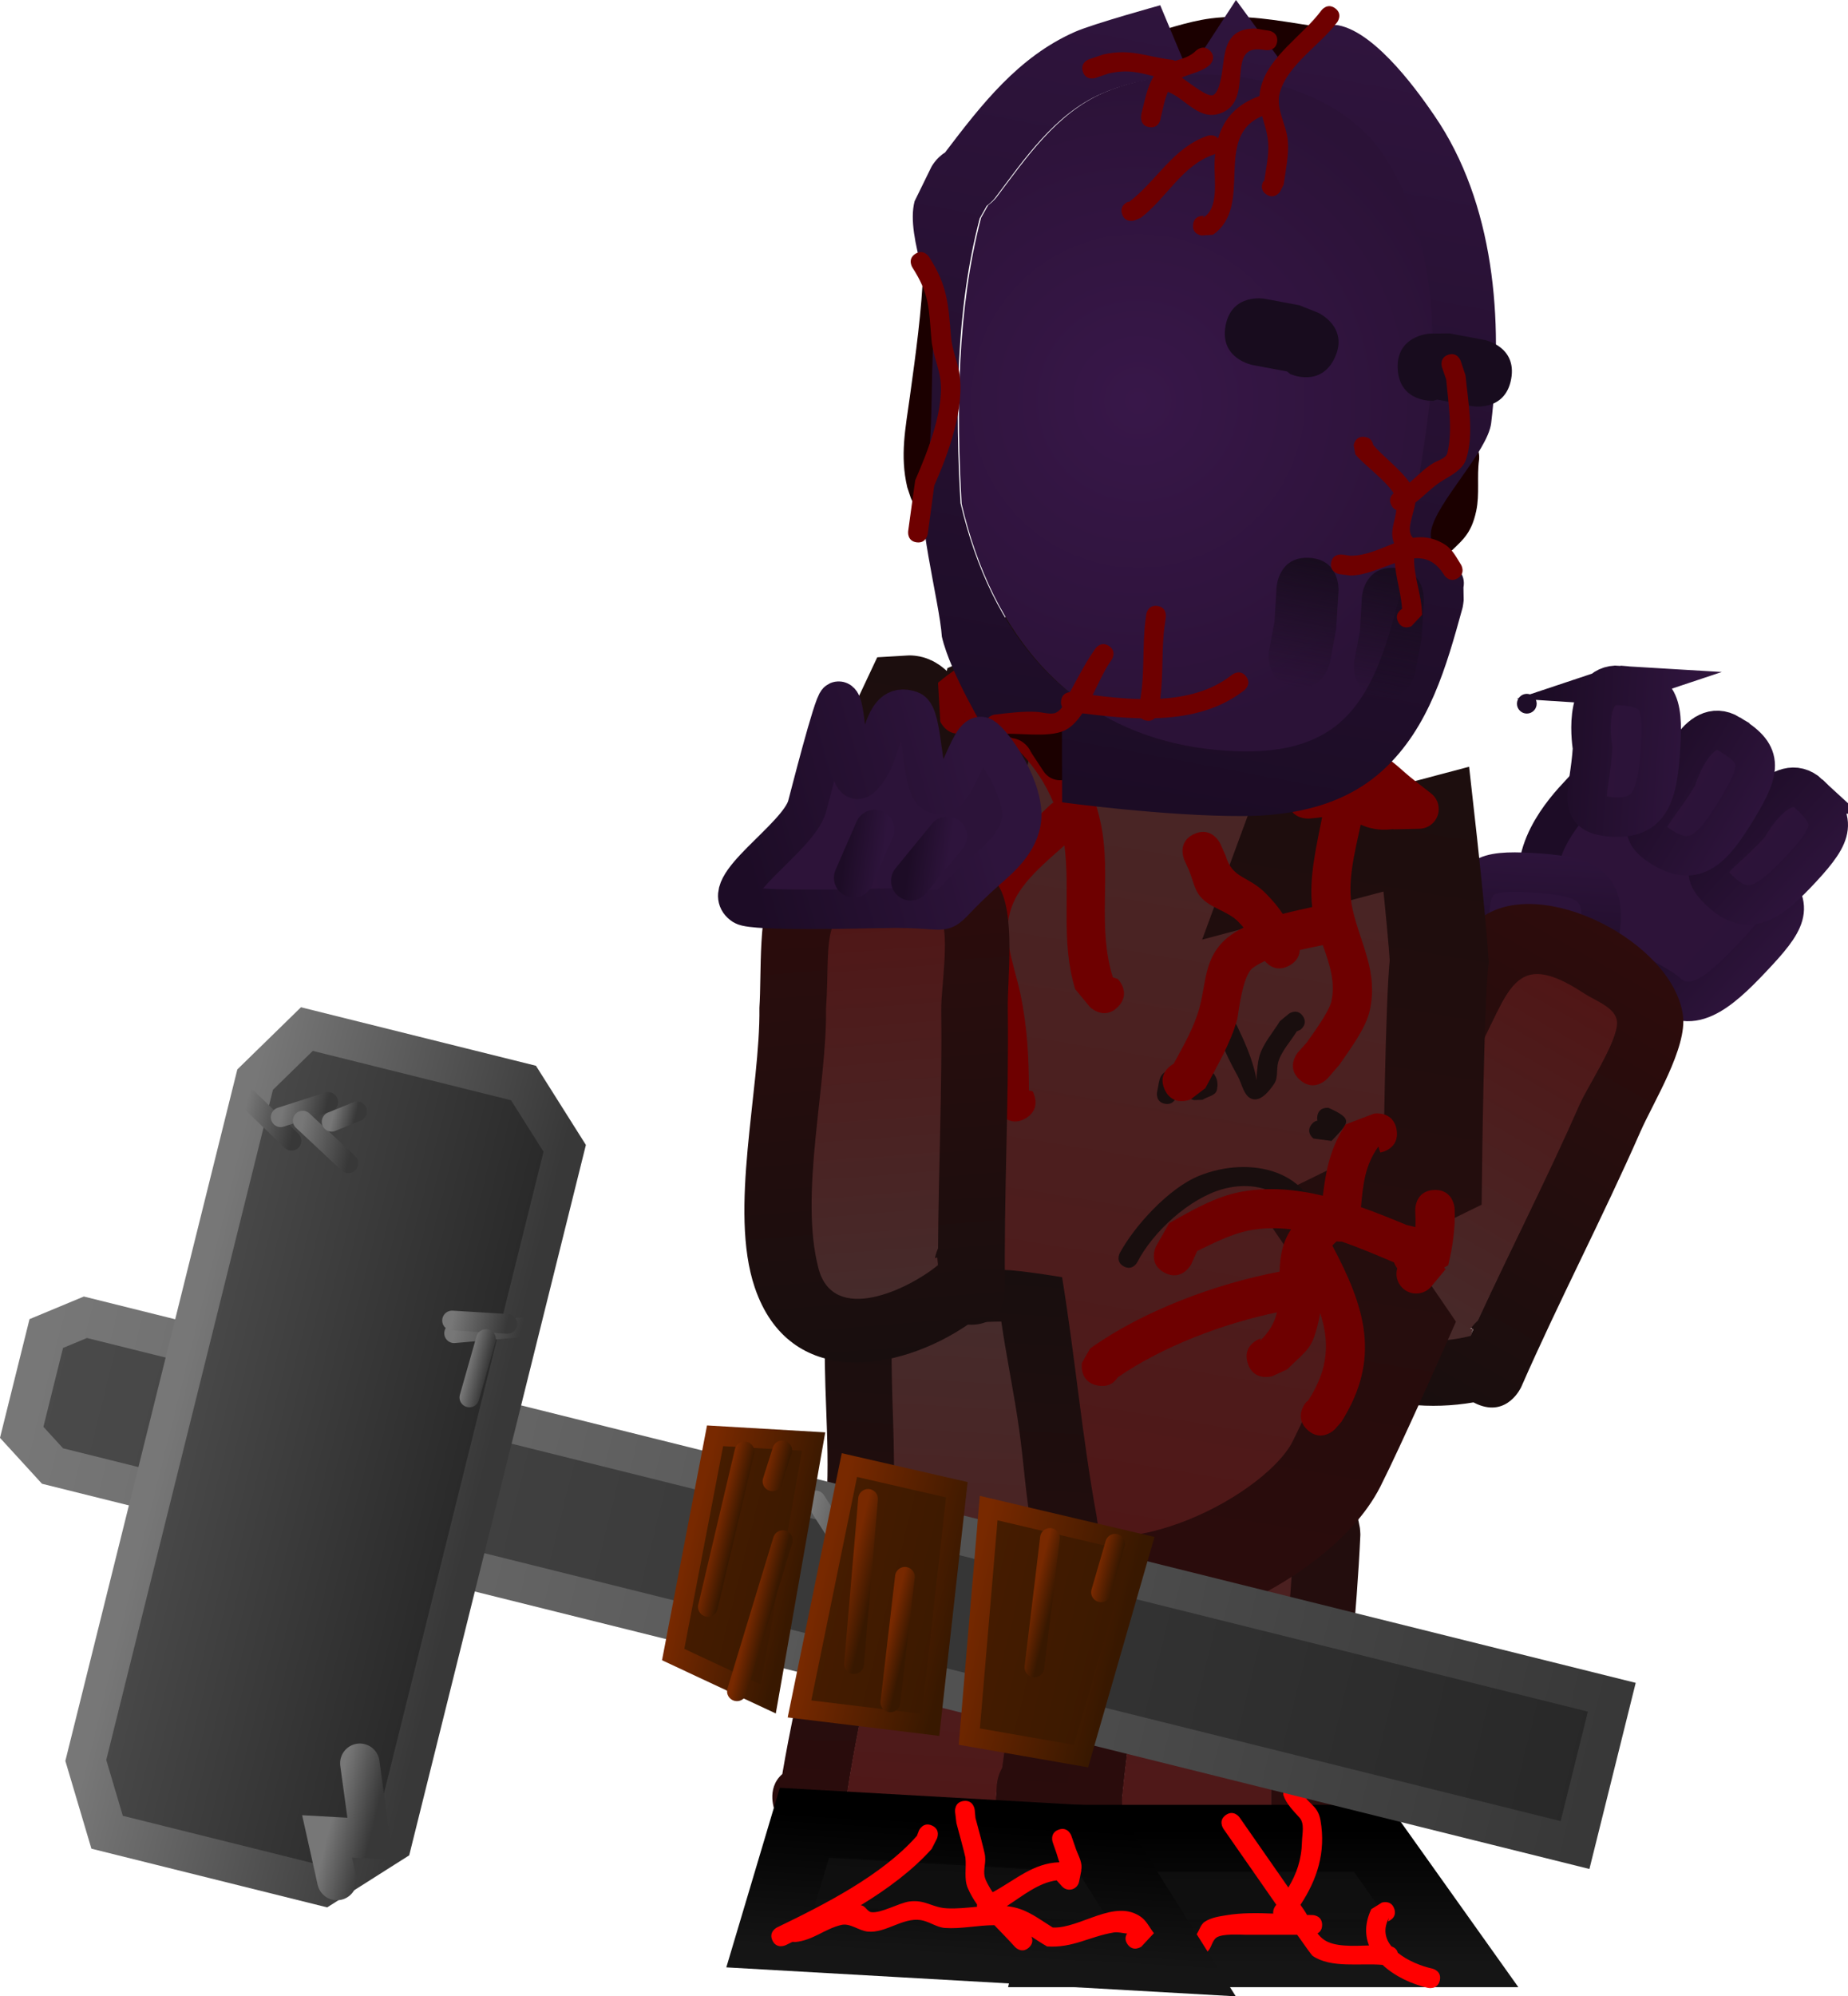 <svg version="1.1" xmlns="http://www.w3.org/2000/svg" xmlns:xlink="http://www.w3.org/1999/xlink" width="234.107" height="252.784" viewBox="0,0,234.107,252.784"><defs><linearGradient x1="399.906" y1="101.88" x2="412.717" y2="113.753" gradientUnits="userSpaceOnUse" id="color-1"><stop offset="0" stop-color="#2d1339"/><stop offset="1" stop-color="#2c1339"/></linearGradient><linearGradient x1="399.906" y1="101.88" x2="412.717" y2="113.753" gradientUnits="userSpaceOnUse" id="color-2"><stop offset="0" stop-color="#1d0c26"/><stop offset="1" stop-color="#2e143c"/></linearGradient><linearGradient x1="405.48" y1="91.31" x2="418.29" y2="103.183" gradientUnits="userSpaceOnUse" id="color-3"><stop offset="0" stop-color="#2d1339"/><stop offset="1" stop-color="#2c1339"/></linearGradient><linearGradient x1="405.48" y1="91.31" x2="418.29" y2="103.183" gradientUnits="userSpaceOnUse" id="color-4"><stop offset="0" stop-color="#1d0c26"/><stop offset="1" stop-color="#2e143c"/></linearGradient><linearGradient x1="395.689" y1="86.113" x2="410.629" y2="95.161" gradientUnits="userSpaceOnUse" id="color-5"><stop offset="0" stop-color="#2d1339"/><stop offset="1" stop-color="#2c1339"/></linearGradient><linearGradient x1="395.689" y1="86.113" x2="410.629" y2="95.161" gradientUnits="userSpaceOnUse" id="color-6"><stop offset="0" stop-color="#1d0c26"/><stop offset="1" stop-color="#2e143c"/></linearGradient><linearGradient x1="384.153" y1="84.958" x2="401.585" y2="86.05" gradientUnits="userSpaceOnUse" id="color-7"><stop offset="0" stop-color="#2d1339"/><stop offset="1" stop-color="#2c1339"/></linearGradient><linearGradient x1="384.153" y1="84.958" x2="401.585" y2="86.05" gradientUnits="userSpaceOnUse" id="color-8"><stop offset="0" stop-color="#1d0c26"/><stop offset="1" stop-color="#2e143c"/></linearGradient><linearGradient x1="381.749" y1="115.426" x2="382.739" y2="97.988" gradientUnits="userSpaceOnUse" id="color-9"><stop offset="0" stop-color="#2d1339"/><stop offset="1" stop-color="#2c1339"/></linearGradient><linearGradient x1="381.749" y1="115.426" x2="382.739" y2="97.988" gradientUnits="userSpaceOnUse" id="color-10"><stop offset="0" stop-color="#1d0c26"/><stop offset="1" stop-color="#2e143c"/></linearGradient><linearGradient x1="360.402" y1="167.137" x2="393.34" y2="108.881" gradientUnits="userSpaceOnUse" id="color-11"><stop offset="0" stop-color="#180e0e"/><stop offset="1" stop-color="#2e0c0c"/></linearGradient><linearGradient x1="364.282" y1="160.055" x2="388.912" y2="116.493" gradientUnits="userSpaceOnUse" id="color-12"><stop offset="0" stop-color="#462b2b"/><stop offset="1" stop-color="#501616"/></linearGradient><linearGradient x1="340.567" y1="148.107" x2="340.567" y2="232.009" gradientUnits="userSpaceOnUse" id="color-13"><stop offset="0" stop-color="#180e0e"/><stop offset="1" stop-color="#2e0c0c"/></linearGradient><linearGradient x1="341.066" y1="157.525" x2="341.066" y2="223.993" gradientUnits="userSpaceOnUse" id="color-14"><stop offset="0" stop-color="#462b2b"/><stop offset="1" stop-color="#501616"/></linearGradient><linearGradient x1="353.56" y1="222.226" x2="353.56" y2="239.282" gradientUnits="userSpaceOnUse" id="color-15"><stop offset="0" stop-color="#0d0d0d"/><stop offset="1" stop-color="#111111"/></linearGradient><linearGradient x1="353.56" y1="222.226" x2="353.56" y2="239.282" gradientUnits="userSpaceOnUse" id="color-16"><stop offset="0" stop-color="#000000"/><stop offset="1" stop-color="#151515"/></linearGradient><linearGradient x1="342.088" y1="57.756" x2="320.26" y2="190.338" gradientUnits="userSpaceOnUse" id="color-17"><stop offset="0" stop-color="#462b2b"/><stop offset="1" stop-color="#501616"/></linearGradient><linearGradient x1="342.276" y1="57.786" x2="320.448" y2="190.369" gradientUnits="userSpaceOnUse" id="color-18"><stop offset="0" stop-color="#190e0e"/><stop offset="1" stop-color="#2b0c0c"/></linearGradient><linearGradient x1="347.78" y1="-7.592" x2="329.16" y2="91.838" gradientUnits="userSpaceOnUse" id="color-19"><stop offset="0" stop-color="#2f143d"/><stop offset="1" stop-color="#1c0c25"/></linearGradient><radialGradient cx="332.198" cy="41.427" r="42.252" gradientUnits="userSpaceOnUse" id="color-20"><stop offset="0" stop-color="#381749"/><stop offset="1" stop-color="#2b1237"/></radialGradient><linearGradient x1="354.697" y1="61.413" x2="351.67" y2="77.579" gradientUnits="userSpaceOnUse" id="color-21"><stop offset="0" stop-color="#180c1e"/><stop offset="1" stop-color="#180c1e" stop-opacity="0"/></linearGradient><linearGradient x1="365.507" y1="62.68" x2="362.48" y2="78.846" gradientUnits="userSpaceOnUse" id="color-22"><stop offset="0" stop-color="#180c1e"/><stop offset="1" stop-color="#180c1e" stop-opacity="0"/></linearGradient><linearGradient x1="309.519" y1="151.144" x2="304.923" y2="232.052" gradientUnits="userSpaceOnUse" id="color-23"><stop offset="0" stop-color="#180e0e"/><stop offset="1" stop-color="#2e0c0c"/></linearGradient><linearGradient x1="309.646" y1="157.716" x2="305.875" y2="224.078" gradientUnits="userSpaceOnUse" id="color-24"><stop offset="0" stop-color="#462b2b"/><stop offset="1" stop-color="#501616"/></linearGradient><linearGradient x1="318.943" y1="221.894" x2="317.975" y2="238.922" gradientUnits="userSpaceOnUse" id="color-25"><stop offset="0" stop-color="#0d0d0d"/><stop offset="1" stop-color="#111111"/></linearGradient><linearGradient x1="318.943" y1="221.894" x2="317.975" y2="238.922" gradientUnits="userSpaceOnUse" id="color-26"><stop offset="0" stop-color="#000000"/><stop offset="1" stop-color="#151515"/></linearGradient><linearGradient x1="192.348" y1="165.785" x2="389.898" y2="214.942" gradientUnits="userSpaceOnUse" id="color-27"><stop offset="0" stop-color="#4a4a4a"/><stop offset="1" stop-color="#282828"/></linearGradient><linearGradient x1="192.348" y1="165.785" x2="389.898" y2="214.942" gradientUnits="userSpaceOnUse" id="color-28"><stop offset="0" stop-color="#777777"/><stop offset="1" stop-color="#383838"/></linearGradient><linearGradient x1="209.592" y1="170.666" x2="248.562" y2="180.363" gradientUnits="userSpaceOnUse" id="color-29"><stop offset="0" stop-color="#4a4a4a"/><stop offset="1" stop-color="#282828"/></linearGradient><linearGradient x1="209.592" y1="170.666" x2="248.562" y2="180.363" gradientUnits="userSpaceOnUse" id="color-30"><stop offset="0" stop-color="#777777"/><stop offset="1" stop-color="#383838"/></linearGradient><linearGradient x1="218.971" y1="131.648" x2="225.431" y2="133.255" gradientUnits="userSpaceOnUse" id="color-31"><stop offset="0" stop-color="#777777"/><stop offset="1" stop-color="#383838"/></linearGradient><linearGradient x1="224" y1="130.525" x2="229.217" y2="131.823" gradientUnits="userSpaceOnUse" id="color-32"><stop offset="0" stop-color="#777777"/><stop offset="1" stop-color="#383838"/></linearGradient><linearGradient x1="225.929" y1="134.434" x2="232.637" y2="136.103" gradientUnits="userSpaceOnUse" id="color-33"><stop offset="0" stop-color="#777777"/><stop offset="1" stop-color="#383838"/></linearGradient><linearGradient x1="230.298" y1="131.72" x2="233.031" y2="132.4" gradientUnits="userSpaceOnUse" id="color-34"><stop offset="0" stop-color="#777777"/><stop offset="1" stop-color="#383838"/></linearGradient><linearGradient x1="245.911" y1="158.123" x2="253.861" y2="160.101" gradientUnits="userSpaceOnUse" id="color-35"><stop offset="0" stop-color="#777777"/><stop offset="1" stop-color="#383838"/></linearGradient><linearGradient x1="245.465" y1="157.259" x2="252.173" y2="158.928" gradientUnits="userSpaceOnUse" id="color-36"><stop offset="0" stop-color="#777777"/><stop offset="1" stop-color="#383838"/></linearGradient><linearGradient x1="247.343" y1="163.624" x2="249.769" y2="164.227" gradientUnits="userSpaceOnUse" id="color-37"><stop offset="0" stop-color="#777777"/><stop offset="1" stop-color="#383838"/></linearGradient><linearGradient x1="290.44" y1="184.388" x2="299.88" y2="186.737" gradientUnits="userSpaceOnUse" id="color-38"><stop offset="0" stop-color="#777777"/><stop offset="1" stop-color="#383838"/></linearGradient><linearGradient x1="296.93" y1="185.871" x2="302.147" y2="187.169" gradientUnits="userSpaceOnUse" id="color-39"><stop offset="0" stop-color="#777777"/><stop offset="1" stop-color="#383838"/></linearGradient><linearGradient x1="299.449" y1="189.532" x2="307.399" y2="191.51" gradientUnits="userSpaceOnUse" id="color-40"><stop offset="0" stop-color="#777777"/><stop offset="1" stop-color="#383838"/></linearGradient><linearGradient x1="275.198" y1="186.267" x2="289.359" y2="189.791" gradientUnits="userSpaceOnUse" id="color-41"><stop offset="0" stop-color="#461c00"/><stop offset="1" stop-color="#3b1900"/></linearGradient><linearGradient x1="275.198" y1="186.267" x2="289.359" y2="189.791" gradientUnits="userSpaceOnUse" id="color-42"><stop offset="0" stop-color="#782900"/><stop offset="1" stop-color="#381800"/></linearGradient><linearGradient x1="291.875" y1="191.341" x2="309.266" y2="195.668" gradientUnits="userSpaceOnUse" id="color-43"><stop offset="0" stop-color="#461c00"/><stop offset="1" stop-color="#3b1900"/></linearGradient><linearGradient x1="291.875" y1="191.341" x2="309.266" y2="195.668" gradientUnits="userSpaceOnUse" id="color-44"><stop offset="0" stop-color="#782900"/><stop offset="1" stop-color="#381800"/></linearGradient><linearGradient x1="309.856" y1="195.419" x2="329.234" y2="200.241" gradientUnits="userSpaceOnUse" id="color-45"><stop offset="0" stop-color="#461c00"/><stop offset="1" stop-color="#3b1900"/></linearGradient><linearGradient x1="309.856" y1="195.419" x2="329.234" y2="200.241" gradientUnits="userSpaceOnUse" id="color-46"><stop offset="0" stop-color="#782900"/><stop offset="1" stop-color="#381800"/></linearGradient><linearGradient x1="295.507" y1="190.53" x2="298.737" y2="191.333" gradientUnits="userSpaceOnUse" id="color-47"><stop offset="0" stop-color="#782900"/><stop offset="1" stop-color="#381800"/></linearGradient><linearGradient x1="300.543" y1="197.983" x2="302.969" y2="198.586" gradientUnits="userSpaceOnUse" id="color-48"><stop offset="0" stop-color="#782900"/><stop offset="1" stop-color="#381800"/></linearGradient><linearGradient x1="318.855" y1="193.305" x2="321.281" y2="193.909" gradientUnits="userSpaceOnUse" id="color-49"><stop offset="0" stop-color="#782900"/><stop offset="1" stop-color="#381800"/></linearGradient><linearGradient x1="327.202" y1="188.919" x2="329.628" y2="189.522" gradientUnits="userSpaceOnUse" id="color-50"><stop offset="0" stop-color="#782900"/><stop offset="1" stop-color="#381800"/></linearGradient><linearGradient x1="278.826" y1="184.004" x2="281.252" y2="184.608" gradientUnits="userSpaceOnUse" id="color-51"><stop offset="0" stop-color="#782900"/><stop offset="1" stop-color="#381800"/></linearGradient><linearGradient x1="283.091" y1="194.959" x2="285.517" y2="195.563" gradientUnits="userSpaceOnUse" id="color-52"><stop offset="0" stop-color="#782900"/><stop offset="1" stop-color="#381800"/></linearGradient><linearGradient x1="285.306" y1="175.987" x2="287.732" y2="176.591" gradientUnits="userSpaceOnUse" id="color-53"><stop offset="0" stop-color="#782900"/><stop offset="1" stop-color="#381800"/></linearGradient><linearGradient x1="230.064" y1="220.841" x2="235.282" y2="222.139" gradientUnits="userSpaceOnUse" id="color-54"><stop offset="0" stop-color="#777777"/><stop offset="1" stop-color="#383838"/></linearGradient><linearGradient x1="301.865" y1="162.834" x2="296.741" y2="96.545" gradientUnits="userSpaceOnUse" id="color-55"><stop offset="0" stop-color="#180e0e"/><stop offset="1" stop-color="#2e0c0c"/></linearGradient><linearGradient x1="301.425" y1="154.797" x2="297.592" y2="105.201" gradientUnits="userSpaceOnUse" id="color-56"><stop offset="0" stop-color="#462b2b"/><stop offset="1" stop-color="#501616"/></linearGradient><linearGradient x1="281.158" y1="95.257" x2="310.682" y2="86.761" gradientUnits="userSpaceOnUse" id="color-57"><stop offset="0" stop-color="#2d1339"/><stop offset="1" stop-color="#2c1339"/></linearGradient><linearGradient x1="281.158" y1="95.257" x2="310.682" y2="86.761" gradientUnits="userSpaceOnUse" id="color-58"><stop offset="0" stop-color="#1d0c26"/><stop offset="1" stop-color="#2e143c"/></linearGradient><linearGradient x1="295.04" y1="98.422" x2="299.993" y2="99.103" gradientUnits="userSpaceOnUse" id="color-59"><stop offset="0" stop-color="#1d0c26"/><stop offset="1" stop-color="#2e143c"/></linearGradient><linearGradient x1="303.255" y1="99.046" x2="308.208" y2="99.727" gradientUnits="userSpaceOnUse" id="color-60"><stop offset="0" stop-color="#1d0c26"/><stop offset="1" stop-color="#2e143c"/></linearGradient></defs><g transform="translate(-188.042,9.328)"><g data-paper-data="{&quot;isPaintingLayer&quot;:true}" fill-rule="nonzero" stroke-linejoin="miter" stroke-miterlimit="10" stroke-dasharray="" stroke-dashoffset="0" style="mix-blend-mode: normal"><g stroke-linecap="butt"><path d="M411.644,101.778c3.537,3.279 3.2,4.946 -0.916,9.387c-4.116,4.441 -8.111,8.385 -11.649,5.106c-1.486,-1.378 -12.282,-6.017 -14.899,-10.282c-3.611,-5.886 1.26,-11.825 3.646,-14.4c0,0 20.28,6.911 23.818,10.189z" fill="url(#color-1)" stroke="url(#color-2)" stroke-width="5"/><path d="M417.218,91.208c3.537,3.279 3.2,4.946 -0.916,9.387c-4.116,4.441 -6.749,6.264 -10.286,2.986c-3.537,-3.279 -0.554,-3.94 3.563,-8.381c0,0 4.102,-7.27 7.64,-3.992z" fill="url(#color-3)" stroke="url(#color-4)" stroke-width="5"/><path d="M407.164,83.648c4.126,2.498 4.131,4.199 0.994,9.379c-3.137,5.18 -5.348,7.496 -9.474,4.997c-4.126,-2.498 -1.336,-3.747 1.801,-8.927c0,0 2.553,-7.948 6.679,-5.45z" fill="url(#color-5)" stroke="url(#color-6)" stroke-width="5"/><path d="M393.179,77.454c4.814,0.301 5.607,1.806 5.229,7.85c-0.378,6.044 -1.264,9.121 -6.078,8.819c-4.814,-0.301 -2.921,-2.701 -2.542,-8.745c0,0 -1.422,-8.226 3.392,-7.924z" fill="url(#color-7)" stroke="url(#color-8)" stroke-width="5"/><path d="M374.192,106.444c0.273,-4.815 1.773,-5.618 7.819,-5.274c6.046,0.343 9.128,1.211 8.855,6.027c-0.273,4.815 -2.684,2.937 -8.73,2.593c0,0 -8.217,1.47 -7.944,-3.346z" fill="url(#color-9)" stroke="url(#color-10)" stroke-width="5"/><g stroke="none" stroke-width="0.5"><path d="M375.269,157.726c4.192,-9.079 8.737,-17.992 12.771,-27.176c0.957,-2.178 4.83,-7.947 4.733,-10.302c-0.076,-1.846 -2.623,-2.64 -4.166,-3.655c-9.029,-5.937 -9.283,-0.122 -13.669,7.947c-3.924,8.949 -12.759,19.734 -14.394,29.264c-1.263,7.363 9.196,7.093 13.844,5.843c0.094,-0.207 0.189,-0.414 0.283,-0.622l-0.324,-0.256c0,0 0.323,-0.52 0.922,-1.044zM374.704,168.246c-10.523,1.828 -23.994,-1.866 -22.626,-15.462c1.036,-10.292 11.019,-22.49 15.202,-31.995c2.054,-3.793 4.954,-11.492 8.52,-13.988c7.66,-5.362 24.14,3.208 25.436,12.403c0.58,4.114 -3.748,11.039 -5.389,14.776c-4.789,10.9 -10.315,21.423 -15.082,32.294c0,0 -1.715,3.904 -5.619,2.189c-0.156,-0.069 -0.304,-0.141 -0.443,-0.216z" fill="url(#color-11)"/><path d="M374.333,158.939l0.35,-0.084c-0.095,0.207 -0.214,0.754 -0.308,0.962c-4.648,1.25 -15.213,1.472 -13.95,-5.891c1.635,-9.53 10.574,-20.607 14.498,-29.556c4.386,-8.069 4.741,-13.861 13.77,-7.924c1.543,1.015 4.121,1.832 4.197,3.678c0.097,2.354 -3.748,8.159 -4.705,10.337c-4.035,9.184 -8.732,18.356 -12.924,27.435c-0.598,0.524 -0.929,1.043 -0.929,1.043z" data-paper-data="{&quot;noHover&quot;:false,&quot;origItem&quot;:[&quot;Path&quot;,{&quot;applyMatrix&quot;:true,&quot;segments&quot;:[[[616.01757,324.85208],[0.42222,0.19775],[-5.862,-0.10908]],[[598.41748,324.4053],[5.88139,0],[-1.39497,0]],[[591.77102,324.29391],[1.24103,-0.60726],[-0.97287,0.47604]],[[590.7917,327.39212],[0.18086,-1.06789],[-1.058,6.24707]],[[598.28123,332.85556],[-5.36576,-0.45131],[5.72909,-0.0041]],[[617.38488,333.68111],[-5.50117,1.3696],[4.2505,-1.05822]],[[617.25671,324.87154],[1.76693,2.20033],[-0.1335,-0.00169]],[[616.85624,324.86607],[0.13349,0.00196],[0,0]],[616.79521,325.10061]],&quot;closed&quot;:true}]}" fill="url(#color-12)"/></g></g><g stroke-linecap="butt"><g><g data-paper-data="{&quot;index&quot;:null}" stroke="none" stroke-width="0.5"><path d="M322.378,223.371l-1.139,-2.235c0,0 -1.415,-2.83 0.631,-4.833c1.293,-11.555 3.625,-21.667 3.625,-33.78c0,0 0,-4.264 4.264,-4.264c4.264,0 4.264,4.264 4.264,4.264c0,0 0,4.264 -4.264,4.264c-4.264,0 -4.264,-4.264 -4.264,-4.264v-1.412c0.018,-7.57 -1.407,-14.976 -1.412,-22.589c0,0 0,-4.066 3.97,-4.257l2.602,-1.633c5.721,-2.074 10.28,-3.181 15.969,-3.473c0.478,-0.4 1.119,-0.727 1.976,-0.918c4.162,-0.925 5.087,3.237 5.087,3.237c2.218,9.982 3.69,20.116 6.099,30.039l0.508,2.521c0,0 0.039,0.197 0.058,0.513c0.029,0.316 0.02,0.516 0.02,0.516c-0.461,10.134 -1.64,20.124 -2.359,30.228l0.011,0.637c0,0 0,0.981 -0.471,2.002c0,1.372 0,2.744 0,4.116v4.108c0.067,1.447 -0.417,2.419 -1.065,3.071c-0.595,0.7 -1.524,1.263 -2.971,1.316c-12.517,1.058 -23.348,5.024 -31.138,-7.176zM349.024,215.935c0,0 0,-1.086 0.548,-2.163c0.71,-9.548 1.798,-18.999 2.256,-28.577l-0.331,-1.669c-2.063,-8.537 -3.454,-17.219 -5.209,-25.832c-4.495,0.277 -8.007,1.233 -12.72,2.953l-0.902,0.67c0.261,6.637 1.341,13.138 1.355,19.794v1.412c0,12.643 -2.647,23.572 -3.786,35.719l0.021,0.988c0,0 0,0.205 -0.045,0.526c4.363,5.943 11.645,3.969 18.812,2.795c0,-2.492 0,-5.358 0,-6.615z" fill="url(#color-13)"/><path d="M349.066,222.715c-7.167,1.174 -14.55,3.143 -18.913,-2.801c0.045,-0.321 0.044,-0.526 0.044,-0.526l-0.023,-0.988c1.139,-12.147 3.738,-23.365 3.738,-36.008l0.01,-1.42c-0.014,-6.656 -1.04,-13.183 -1.302,-19.82l0.907,-0.671c4.713,-1.72 8.293,-2.679 12.787,-2.956c1.755,8.614 3.259,17.367 5.323,25.904l0.342,1.688c-0.458,9.578 -1.638,19.266 -2.348,28.815c-0.548,1.076 -0.556,2.165 -0.556,2.165c0,1.257 -0.01,4.127 -0.01,6.618z" data-paper-data="{&quot;noHover&quot;:false,&quot;origItem&quot;:[&quot;Path&quot;,{&quot;applyMatrix&quot;:true,&quot;segments&quot;:[[[329.34589,196.45675],[0,0.36854],[0,0]],[[329.50667,195.82278],[-0.16078,0.31546],[0.20811,-2.79922]],[[330.16794,187.44507],[-0.13425,2.80784],[0,0]],[[330.07085,186.95568],[0,0],[-0.60488,-2.50272]],[[328.54369,179.3825],[0.51447,2.5252],[-1.31764,0.08123]],[[324.81473,180.24814],[1.38162,-0.50411],[0,0]],[[324.55041,180.44449],[0,0],[0.07662,1.9458]],[[324.94774,186.24748],[-0.00418,-1.95127],[0,0]],[[324.94774,186.66137],[0,0],[0,3.7065]],[[323.83783,197.13298],[0.33393,-3.56105],[0,0]],[323.84403,197.42249],[[323.83081,197.57676],[0.01322,-0.09403],[1.27911,1.74231]],[[329.34589,198.39616],[-2.10106,0.34423],[0,-0.73049]]],&quot;closed&quot;:true}]}" fill="url(#color-14)"/></g><path d="M321.124,238.048l3.462,-14.589h37.177l10.385,14.589z" fill="url(#color-15)" stroke="url(#color-16)" stroke-width="8.5"/></g><path d="M328.597,225.426c1.212,0.306 0.906,1.518 0.906,1.518l-0.313,0.978c0.922,2.037 2.575,6.792 5.008,7.554c0.843,0.264 2.532,-0.432 3.148,-0.621c0,0 1.197,-0.359 1.556,0.838c0.054,0.179 0.073,0.34 0.066,0.483c0.148,-0.078 0.284,-0.17 0.405,-0.276c0.571,-0.502 0.651,-1.465 1.285,-1.885c0.816,-0.542 1.85,-0.681 2.816,-0.839c1.85,-0.303 3.859,-0.28 5.863,-0.196c-0.072,-0.525 0.275,-0.97 0.275,-0.97c0.039,-0.05 0.077,-0.099 0.115,-0.149c-1.902,-2.731 -3.803,-5.461 -5.705,-8.192l-0.999,-1.435c0,0 -0.714,-1.026 0.311,-1.74c1.026,-0.714 1.74,0.311 1.74,0.311c1.779,2.555 4.116,5.91 6.177,8.869c1.043,-1.726 1.67,-3.506 1.728,-5.82c0.026,-1.015 0.36,-2.274 -0.319,-3.029c-0.781,-0.868 -1.674,-1.741 -2.036,-2.852l-0.048,-0.957c0,0 0,-1.25 1.25,-1.25c1.25,0 1.25,1.25 1.25,1.25l-0.048,0.271c0.409,1.886 1.912,1.705 2.293,3.87c0.714,4.061 -0.429,7.518 -2.538,10.718c0.148,0.212 0.292,0.42 0.433,0.622c0.146,0.21 0.28,0.432 0.407,0.66c0.221,0.004 0.44,0.006 0.657,0.006c0,0 1.25,0 1.25,1.25c0,0.598 -0.286,0.91 -0.584,1.072c0.231,0.304 0.494,0.577 0.809,0.799c1.305,0.92 3.644,0.804 5.712,0.734c-0.524,-1.344 -0.52,-2.89 0.29,-4.597l1.337,-0.832c0,0 1.186,-0.395 1.581,0.791c0.395,1.186 -0.791,1.581 -0.791,1.581l0.109,-0.422c-0.753,1.396 -0.476,2.601 0.306,3.583c0.267,0.091 0.692,0.312 0.818,0.816c1.254,1.026 3.021,1.713 4.374,2.008c0,0 1.22,0.271 0.949,1.491c-0.271,1.22 -1.491,0.949 -1.491,0.949c-2.072,-0.467 -4.231,-1.472 -5.758,-2.909c-2.782,-0.247 -6.503,0.458 -8.853,-1.134c-0.14,-0.095 -1.125,-1.48 -1.966,-2.68c-2.176,0.002 -4.352,0.004 -6.528,-0.001c-0.699,-0.002 -3.006,-0.175 -3.728,0.378c-0.568,0.435 -0.602,1.365 -1.171,1.799c-2.13,1.624 -5.07,1.098 -7.542,1.098l-1.009,-0.269c0,0 -1.186,-0.395 -0.791,-1.581c0.025,-0.074 0.053,-0.143 0.083,-0.205c-2.496,-2.045 -4.02,-6.296 -4.994,-8.779l0.382,-1.774c0,0 0.306,-1.212 1.518,-0.906z" fill="#ff0000" stroke="none" stroke-width="0.5"/></g><g stroke-linecap="butt"><path d="M313.496,79.745c9.031,-3.875 10.4,-21.717 20.458,-22.351c13.128,-0.827 25.637,18.049 25.637,18.049l-9.24,25.086l18.395,-4.871c0,0 1.288,11.51 1.618,16.687c-0.585,5.079 -0.832,26.95 -0.832,26.95l-13.043,6.39l8.87,12.99c0,0 -5.593,12.607 -8.029,17.415c-4.899,9.67 -26.615,20.101 -36.676,13.16c-2.208,-1.524 -7.024,-7.448 -8.783,-9.53c-10.78,-11.365 -17.837,-25.732 -19.776,-41.638c-1.372,-11.255 4.048,-26.14 5.753,-37.385c1.476,-9.734 1.01,-11.532 5.393,-20.785c1.103,-0.068 7.833,11.146 7.833,11.146z" data-paper-data="{&quot;noHover&quot;:false,&quot;origItem&quot;:[&quot;Path&quot;,{&quot;applyMatrix&quot;:true,&quot;segments&quot;:[[[676.95363,327.53763],[0.52277,-0.13029],[-1.28111,4.82322]],[[677.42355,343.54993],[-0.15471,-4.79615],[0.17873,5.54086]],[[677.97299,361.88541],[-1.65452,-5.27281],[2.33812,7.45136]],[[691.0677,380.04187],[-6.17325,-4.49245],[1.0278,0.84204]],[[696.10429,383.8304],[-1.19344,-0.53461],[5.43667,2.43539]],[[712.45871,374.29465],[-1.49146,5.06858],[2.76649,-9.40165]],[[713.03049,342.71279],[0.65934,9.6801],[-2.73024,-10.85366]],[[690.81498,319.65452],[14.83008,-3.71801],[-4.76467,1.19454]],[[677.83852,327.16594],[3.98524,-2.65696],[0,0]]],&quot;closed&quot;:true}],&quot;index&quot;:null}" fill="url(#color-17)" stroke="url(#color-18)" stroke-width="12.5"/><path d="M317.967,132.284c-2.155,1.267 -3.422,-0.888 -3.422,-0.888l-1.155,-2.64c-0.006,-3.815 -0.166,-7.315 -0.947,-11.07c-0.813,-3.913 -2.495,-7.609 -1.563,-11.67c1.33,-5.795 6.114,-9.425 10.158,-13.385c0,0 0.165,-0.162 0.445,-0.337c-1.868,-4.541 -5.309,-8.121 -9.627,-10.472c-0.157,0.543 -0.547,1.093 -1.388,1.474c-2.278,1.03 -3.308,-1.247 -3.308,-1.247l-0.287,-4.924c3.496,-2.948 5.334,-3.395 9.8,-2.421c0,0 2.432,0.581 1.851,3.012c-0.219,0.916 -0.7,1.405 -1.216,1.658c5.178,3.761 8.902,9.17 10.222,15.759c1.295,6.46 -0.509,12.924 1.489,19.296l0.624,0.211c0,0 1.771,1.764 0.007,3.536c-1.764,1.771 -3.536,0.007 -3.536,0.007l-1.871,-2.274c-1.869,-6.093 -0.569,-12.088 -1.357,-18.187c-2.26,2.003 -4.915,4.219 -6.198,6.692c-2.178,4.197 -0.226,7.993 0.652,12.256c0.842,4.086 1.041,7.925 1.051,12.075l0.465,0.116c0,0 1.267,2.155 -0.888,3.422zM310.176,80.878l0.128,-0.074c-0.008,-0.008 -0.015,-0.017 -0.023,-0.025c-0.035,0.033 -0.07,0.066 -0.106,0.099z" fill="#6e0000" stroke="none" stroke-width="0.5"/><path d="M354.297,150.012c-1.233,-0.203 -1.03,-1.436 -1.03,-1.436l0.097,0.224c-0.167,-0.548 -0.334,-1.096 -0.502,-1.644c-0.389,-5.253 -5.239,-7.184 -9.868,-5.929c-4.271,1.158 -8.912,5.438 -10.888,9.287c0,0 -0.583,1.106 -1.689,0.523c-1.106,-0.583 -0.523,-1.689 -0.523,-1.689c1.853,-3.443 6.225,-8.237 10.036,-9.783c6.372,-2.585 14.674,-0.877 15.386,7.116c0.145,0.46 0.29,0.919 0.435,1.379l-0.018,0.922c0,0 -0.203,1.233 -1.436,1.03z" fill="#190e0e" stroke="none" stroke-width="0.5"/><path d="M353.074,119.317c0.729,1.016 -0.287,1.744 -0.287,1.744l-0.472,0.214c-0.723,1.194 -2.008,2.571 -2.364,3.957c-0.225,0.878 0.019,1.929 -0.496,2.675c-0.63,0.912 -1.614,2.184 -2.696,1.944c-1.157,-0.257 -1.361,-1.945 -1.949,-2.975c-1.63,-2.853 -2.812,-6.095 -4.189,-9.08c0,0 -0.524,-1.135 0.611,-1.659c1.135,-0.524 1.659,0.611 1.659,0.611c1.593,3.454 3.666,6.927 4.334,10.646c0.039,0.215 -0.006,-0.437 0.019,-0.654c0.084,-0.74 0.12,-1.493 0.309,-2.213c0.436,-1.664 1.75,-3.101 2.623,-4.546l1.155,-0.952c0,0 1.016,-0.729 1.744,0.287z" fill="#190e0e" stroke="none" stroke-width="0.5"/><path d="M338.277,128.535c0.03,-0.181 0.082,-0.331 0.149,-0.456c-0.628,0.2 -1.298,0.564 -1.346,1.334c0,0 -0.203,1.233 -1.436,1.03c-1.233,-0.203 -1.03,-1.436 -1.03,-1.436c0.412,-1.902 0.082,-2.335 2.252,-3.242c1.888,-0.789 6.053,-0.198 5.326,2.945c-0.164,0.711 -1.211,0.816 -1.817,1.224l-1.067,0.037c0,0 -1.233,-0.203 -1.03,-1.436z" fill="#190e0e" stroke="none" stroke-width="0.5"/><path d="M339.328,96.277c2.278,-1.03 3.308,1.247 3.308,1.247l0.666,1.483c0.871,2.995 2.819,2.491 5.125,4.829c0.95,0.963 1.579,1.753 2.113,2.558c1.307,-0.34 2.595,-0.618 3.733,-0.865c-0.443,-3.694 0.541,-7.714 1.256,-11.388c-0.17,0.018 -0.338,0.041 -0.5,0.074l-1.123,0.108c0,0 -2.492,0.204 -2.696,-2.287c-0.124,-1.508 0.74,-2.178 1.441,-2.472c-0.531,-0.365 -0.994,-1 -0.951,-2.103c0.097,-2.498 2.595,-2.401 2.595,-2.401c2.375,0.096 6.38,0.099 8.445,1.034c1.706,0.773 2.985,2.263 4.477,3.394l2.084,1.625c0.722,0.541 1.126,1.456 0.969,2.408c-0.201,1.222 -1.257,2.09 -2.456,2.094l-3.286,0.073l-0.001,-0.035c-0.077,0.011 -0.154,0.02 -0.231,0.029c-1.515,0.17 -2.749,-0.092 -3.88,-0.586c-0.734,3.459 -1.797,7.402 -1.031,10.708c1.053,4.542 3.257,7.897 2.185,12.801c-0.507,2.319 -2.54,4.966 -3.857,6.9l-1.463,1.69c0,0 -1.652,1.877 -3.528,0.225c-1.877,-1.652 -0.225,-3.528 -0.225,-3.528l1.089,-1.209c0.734,-1.068 2.805,-3.829 3.118,-5.226c0.545,-2.437 -0.261,-4.8 -1.091,-7.109c-0.87,0.18 -1.88,0.382 -2.919,0.624c-0.022,0.654 -0.312,1.402 -1.297,1.955c-1.567,0.88 -2.641,0 -3.12,-0.564c-0.578,0.262 -1.1,0.554 -1.537,0.88c-1.353,1.011 -1.846,6.056 -1.956,6.46c-0.845,3.091 -2.562,5.943 -4.042,8.753l-1.854,1.417c0,0 -2.278,1.03 -3.308,-1.247c-0.895,-1.979 0.707,-3.016 1.142,-3.254c1.224,-2.257 2.592,-4.592 3.26,-7.062c0.888,-3.288 0.594,-6.375 3.464,-8.827c0.599,-0.512 1.327,-0.961 2.135,-1.358c-0.204,-0.24 -0.429,-0.487 -0.682,-0.746c-1.337,-1.37 -3.555,-1.705 -4.79,-3.166c-0.802,-0.949 -0.986,-2.282 -1.479,-3.423l-0.551,-1.206c0,0 -1.03,-2.278 1.247,-3.308z" fill="#6e0000" stroke="none" stroke-width="0.5"/><path d="M354.157,133.093c0.245,-0.339 0.522,-0.482 0.781,-0.523c-0.043,-0.162 -0.053,-0.353 -0.016,-0.578c0.203,-1.233 1.436,-1.03 1.436,-1.03c3.255,1.452 2.513,1.882 0.366,4.181l-2.288,-0.305c0,0 -1.012,-0.733 -0.279,-1.746z" fill="#190e0e" stroke="none" stroke-width="0.5"/><path d="M364.97,133.749c0.395,2.469 -2.074,2.863 -2.074,2.863l-0.242,-0.76c-1.724,2.413 -1.946,4.887 -2.202,7.674c1.958,0.691 3.884,1.475 5.768,2.255l1.124,0.272c0.03,-0.694 0.021,-1.391 -0.019,-2.082c0,0 -0.12,-2.497 2.377,-2.617c2.497,-0.12 2.617,2.377 2.617,2.377c0.097,2.398 -0.247,4.823 -0.818,7.154l-0.529,0.305l0.215,0.178l-1.782,2.154c-0.546,0.685 -1.437,1.062 -2.362,0.91c-1.362,-0.224 -2.285,-1.511 -2.061,-2.873c0.016,-0.1 0.039,-0.198 0.066,-0.293c-0.177,-0.228 -0.309,-0.477 -0.408,-0.74c-2.118,-0.9 -4.342,-1.852 -6.617,-2.634c-0.181,0.011 -0.377,0.005 -0.589,-0.022c-0.021,-0.003 -0.042,-0.005 -0.063,-0.008c-0.202,0.174 -0.384,0.35 -0.548,0.527c4.138,7.793 6.224,14.269 1.159,22.307l-0.784,0.901c0,0 -1.706,1.827 -3.533,0.121c-1.827,-1.706 -0.121,-3.533 -0.121,-3.533l0.224,-0.178c2.647,-4.083 2.688,-7.514 1.51,-11.069c-0.036,0.252 -0.082,0.509 -0.139,0.769c-0.855,3.899 -1.432,3.775 -4.042,6.363l-1.864,0.854c0,0 -2.388,0.74 -3.128,-1.648c-0.74,-2.388 1.648,-3.128 1.648,-3.128l-0.116,0.312c1.245,-1.136 1.864,-2.35 2.174,-3.614c-6.805,1.406 -14.521,4.329 -20.179,8.232c-0.386,0.624 -1.119,1.265 -2.472,1.043c-2.467,-0.406 -2.061,-2.873 -2.061,-2.873l1.043,-1.827c6.662,-4.762 15.951,-8.213 23.999,-9.728c0.051,-1.727 0.272,-3.473 1.338,-5.174c0.039,-0.063 0.08,-0.124 0.123,-0.184c-1.796,-0.212 -3.59,-0.197 -5.356,0.148c-2.201,0.431 -4.541,1.626 -6.54,2.594l-0.769,1.695c0,0 -1.165,2.212 -3.377,1.046c-2.212,-1.165 -1.046,-3.377 -1.046,-3.377l1.644,-2.886c2.766,-1.57 5.852,-3.369 9.059,-3.964c3.504,-0.651 6.989,-0.33 10.406,0.487c0.398,-3.241 0.905,-5.984 2.892,-9.028l3.592,-1.373c0,0 2.469,-0.395 2.863,2.074z" fill="#6e0000" stroke="none" stroke-width="0.5"/></g><g stroke="none" stroke-width="0.5" stroke-linecap="butt"><path d="M367.249,62.489c-2.064,-1.411 -0.653,-3.475 -0.653,-3.475l0.98,-1.347c3.197,-3.02 2.317,-5.236 2.884,-9.46c0,0 0.339,-2.477 2.816,-2.138c2.477,0.339 2.138,2.816 2.138,2.816c-0.299,2.141 0.091,4.361 -0.36,6.475c-0.672,3.147 -1.883,3.781 -3.983,5.884l-0.346,0.593c0,0 -1.411,2.064 -3.475,0.653z" fill="#1b0000"/><path d="M319.94,79.829c0.162,-0.078 0.343,-0.147 0.547,-0.203c2.41,-0.664 3.074,1.746 3.074,1.746l0.565,2.065l0.637,2.949c0.071,0.294 0.089,0.606 0.046,0.923c-0.187,1.368 -1.448,2.325 -2.816,2.138c-0.748,-0.102 -1.374,-0.526 -1.756,-1.113l-1.53,-2.32l0.031,-0.021l-0.082,-0.059c-0.364,-0.895 -1.33,-1.675 -2.291,-1.778c0,0 -2.431,-0.584 -1.847,-3.015c0.584,-2.431 3.015,-1.847 3.015,-1.847c0.774,0.234 1.632,0.301 2.406,0.533z" fill="#1b0000"/><path d="M306.585,55.252c-2.367,0.805 -3.172,-1.562 -3.172,-1.562l-0.437,-1.312c-0.949,-4.036 -0.226,-7.44 0.332,-11.499c0.73,-5.315 1.513,-10.859 1.701,-16.223c0,0 0.091,-2.498 2.589,-2.408c2.498,0.091 2.408,2.589 2.408,2.589c-0.207,5.532 -0.997,11.235 -1.744,16.719c-0.453,3.321 -1.312,6.359 -0.434,9.611l0.32,0.913c0,0 0.805,2.367 -1.562,3.172z" fill="#1b0000"/><path d="M337.155,2.103c-1.088,-0.529 -2.176,-1.058 -3.264,-1.587c0,0 -0.224,-0.11 -0.496,-0.332c-0.549,0.085 -2.361,0.2 -2.872,-1.85c-0.605,-2.426 1.82,-3.031 1.82,-3.031c3.065,-0.762 5.936,-1.885 9.09,-2.3c4.2,-0.552 8.328,0.251 12.464,0.882l3.163,1.928c0,0 2.115,1.333 0.781,3.448c-1.333,2.115 -3.448,0.781 -3.448,0.781l-3.693,1.85c-3.371,-0.387 -5.246,-4.371 -8.651,-3.927c-0.073,0.01 -0.146,0.02 -0.219,0.03l0.269,0.093c1.129,0.366 1.869,1.499 1.703,2.716c-0.187,1.368 -1.448,2.325 -2.816,2.138c-0.073,-0.01 -0.145,-0.023 -0.216,-0.039l-3.322,-0.717l0.028,-0.13z" fill="#1b0000"/><g><path d="M312.153,18.315c-3.026,11.517 -3.114,24.191 -2.433,36.065c3.828,16.407 13.567,28.976 31.401,30.965c5.578,0.622 12.083,0.469 16.511,-3.583c4.319,-3.952 5.842,-10.404 7.326,-15.878l0.095,-2.391c1.266,-6.759 2.589,-13.458 3.428,-20.284c1.367,-10.858 0.601,-23.72 -5.786,-33.11c-6.77,-9.954 -24.425,-12.229 -35.15,-7.541c-5.94,2.596 -9.743,8.269 -13.469,13.206c0,0 -0.378,0.499 -1.035,0.969zM373.31,67.67c-2.032,7.372 -4.19,15.117 -10.043,20.493c-4.892,4.493 -11.389,5.823 -17.731,5.843c-9.974,0.031 -22.944,-1.74 -22.944,-1.74l-0.027,-10.171l-9.508,1.447c0,0 -4.627,-7.585 -5.7,-12.261c-0.267,-4.306 -3.517,-16.154 -2.219,-19.762c1.174,-3.261 0.8,-13.954 1.176,-17.911c0.466,-4.895 -3.632,-12.784 -2.41,-17.456l2.118,-4.326c0,0 0.585,-1.134 1.736,-1.841c4.603,-6.049 9.274,-12.12 16.49,-15.292c2.328,-1.023 10.773,-3.355 10.773,-3.355l3.58,8.565l6.016,-9.232l6.603,8.987c0,0 3.9,-6.25 6.357,-5.787c4.985,0.939 10.656,9.229 12.156,11.409c7.641,11.108 8.777,26.037 7.212,38.971c-0.446,3.605 -6.984,10.073 -7.612,13.636c-0.592,3.357 4.732,3.81 4.102,7.174l0.027,1.563c0,0 -0.004,0.206 -0.056,0.525c-0.042,0.321 -0.096,0.52 -0.096,0.52z" data-paper-data="{&quot;index&quot;:null}" fill="url(#color-19)"/><path d="M313.224,16.654c0.657,-0.47 1.04,-0.973 1.04,-0.973c3.727,-4.937 7.6,-10.649 13.54,-13.245c10.726,-4.688 28.528,-2.385 35.299,7.569c6.387,9.39 7.22,22.394 5.853,33.252c-0.839,6.826 -2.2,13.626 -3.466,20.385l-0.101,2.398c-1.484,5.475 -3.059,11.966 -7.378,15.918c-4.428,4.052 -10.997,4.222 -16.575,3.6c-17.835,-1.99 -27.741,-14.661 -31.569,-31.069c-0.681,-11.874 -0.563,-24.729 2.463,-36.246z" data-paper-data="{&quot;noHover&quot;:false,&quot;origItem&quot;:[&quot;Path&quot;,{&quot;applyMatrix&quot;:true,&quot;segments&quot;:[[[671.09228,293.63325],[0,0],[-0.50118,6.96414]],[[673.5825,314.68052],[-1.67396,-6.76963],[3.97672,9.04261]],[[695.02141,329.13737],[-10.49315,0.77816],[3.28185,-0.24338]],[[704.15028,325.29034],[-2.11482,2.81329],[2.06259,-2.74382]],[[706.65855,315.34875],[-0.26422,3.31542],[0,0]],[[706.45502,313.96054],[0,0],[0,-4.03171]],[[706.24174,301.9005],[0.25297,4.02447],[-0.38383,-6.40502]],[[699.33412,283.4432],[4.6941,4.72241],[-4.97613,-5.00614]],[[678.26275,282.89097],[5.67532,-3.85953],[-3.14292,2.13736]],[[671.92541,291.95545],[1.61496,-3.24753],[0,0]],[[671.43327,292.62555],[0.3281,-0.342],[0,0]]],&quot;closed&quot;:true}],&quot;index&quot;:null}" fill="url(#color-20)"/><path d="M357.146,35.937c-1.778,3.875 -5.653,2.098 -5.653,2.098l-0.401,-0.324c-1.463,-0.274 -2.926,-0.548 -4.388,-0.822c0,0 -4.191,-0.785 -3.406,-4.976c0.785,-4.191 4.976,-3.406 4.976,-3.406c1.463,0.274 2.925,0.548 4.388,0.822l2.387,0.955c0,0 3.875,1.778 2.098,5.653z" data-paper-data="{&quot;index&quot;:null}" fill="#180c1e"/><path d="M351.945,77.631c-3.863,-0.723 -3.14,-4.587 -3.14,-4.587l0.699,-3.692c0.086,-1.452 0.172,-2.905 0.257,-4.357c0,0 0.239,-3.923 4.162,-3.685c3.923,0.239 3.685,4.162 3.685,4.162c-0.101,1.614 -0.202,3.229 -0.302,4.843l-0.774,4.175c0,0 -0.723,3.863 -4.587,3.14z" data-paper-data="{&quot;index&quot;:null}" fill="url(#color-21)"/><path d="M362.755,78.898c-3.863,-0.723 -3.14,-4.587 -3.14,-4.587l0.699,-3.692c0.086,-1.452 0.172,-2.905 0.257,-4.357c0,0 0.239,-3.923 4.162,-3.685c3.923,0.239 3.685,4.162 3.685,4.162c-0.101,1.614 -0.202,3.229 -0.302,4.843l-0.774,4.175c0,0 -0.723,3.863 -4.587,3.14z" data-paper-data="{&quot;index&quot;:null}" fill="url(#color-22)"/><path d="M365.108,37.428c-0.255,-4.256 4.001,-4.511 4.001,-4.511l2.571,-0.027c1.463,0.274 2.926,0.548 4.388,0.822c0,0 4.191,0.785 3.406,4.976c-0.785,4.191 -4.976,3.406 -4.976,3.406c-1.463,-0.274 -2.925,-0.548 -4.388,-0.822l-0.491,0.157c0,0 -4.256,0.255 -4.511,-4.001z" data-paper-data="{&quot;index&quot;:null}" fill="#180c1e"/></g><path d="M304.158,59.347c-1.238,-0.169 -1.069,-1.408 -1.069,-1.408l0.028,-0.203c0.285,-2.085 0.568,-4.17 0.868,-6.253c1.533,-3.538 3.897,-9.331 3.101,-13.278c-0.309,-1.533 -0.917,-2.958 -1.05,-4.554c-0.328,-3.944 -0.233,-5.729 -2.412,-9.109c0,0 -0.677,-1.051 0.373,-1.728c1.051,-0.677 1.728,0.373 1.728,0.373c2.352,3.649 2.448,5.981 2.797,10.195c0.128,1.543 0.766,2.917 1.03,4.407c0.782,4.414 -1.39,10.411 -3.16,14.372c-0.253,1.973 -0.527,3.943 -0.797,5.913l-0.028,0.203c0,0 -0.169,1.238 -1.408,1.069z" fill="#6e0000"/><path d="M334.662,67.4c1.238,0.169 1.069,1.408 1.069,1.408l-0.111,0.811c-0.486,3.126 -0.165,6.303 -0.603,9.534c3.274,-0.195 6.416,-0.975 8.902,-2.887l0.231,-0.175c0,0 0.996,-0.756 1.751,0.24c0.756,0.996 -0.24,1.751 -0.24,1.751l-0.231,0.175c-3.21,2.412 -7.108,3.244 -11.109,3.359c-0.23,0.237 -0.593,0.418 -1.148,0.285c-0.249,-0.06 -0.434,-0.158 -0.572,-0.277c-2.525,-0.045 -5.057,-0.324 -7.451,-0.624c-0.654,0.973 -1.394,1.77 -2.275,2.179c-2.127,0.987 -6.128,0.194 -8.512,0.455c0,0 -1.243,0.136 -1.379,-1.107c-0.136,-1.243 1.107,-1.379 1.107,-1.379c1.806,-0.198 3.614,-0.449 5.436,-0.324c0.518,0.035 1.662,0.372 2.257,0.104c0.342,-0.154 0.6,-0.415 0.814,-0.729c-0.117,-0.199 -0.181,-0.464 -0.133,-0.813c0.117,-0.852 0.739,-1.038 1.116,-1.071c0.985,-1.761 1.816,-3.453 2.964,-5.133l0.258,-0.378c0,0 0.705,-1.032 1.737,-0.327c1.032,0.705 0.327,1.737 0.327,1.737l-0.258,0.378c-0.727,1.064 -1.398,2.597 -2.148,4.091c1.927,0.255 3.98,0.469 6.034,0.511c0.581,-3.37 0.24,-6.598 0.648,-9.917l0.111,-0.811c0,0 0.169,-1.238 1.408,-1.069z" fill="#6e0000"/><path d="M371.504,35.594c1.185,-0.398 1.583,0.786 1.583,0.786l0.61,1.839c0.307,3.241 1.122,7.472 0.062,10.635c-0.413,1.234 -1.773,1.957 -2.892,2.623c-1.35,0.804 -2.328,1.919 -3.525,2.835c-0.216,1.569 -1.266,3.488 -0.306,4.461c1.164,-0.18 2.366,-0.07 3.659,0.62c1.306,0.697 1.681,1.605 2.422,2.772c0,0 0.663,1.06 -0.397,1.723c-1.06,0.663 -1.723,-0.397 -1.723,-0.397c-1.079,-1.761 -2.386,-2.23 -3.819,-2.114c-0.023,2.418 0.984,4.655 1.011,7.148l-1.368,1.454c0,0 -1.124,0.546 -1.67,-0.578c-0.463,-0.954 0.276,-1.492 0.511,-1.633c-0.14,-2.009 -0.77,-3.833 -0.92,-5.798c-1.826,0.64 -3.753,1.558 -5.618,1.578l-1.394,-0.178c0,0 -1.238,-0.169 -1.069,-1.408c0.169,-1.238 1.408,-1.069 1.408,-1.069l1.04,0.155c1.988,-0.001 3.766,-0.896 5.542,-1.582c-0.613,-1.496 0.121,-2.708 0.284,-4.209c-0.24,-0.089 -0.477,-0.278 -0.654,-0.642c-0.364,-0.749 0.014,-1.241 0.306,-1.486c-0.977,-1.62 -3.964,-3.775 -4.848,-4.933l-0.215,-1.128c0,0 0.169,-1.238 1.408,-1.069c0.774,0.106 0.998,0.63 1.057,1.008c1.246,1.467 3.436,3.055 4.616,4.779c0.983,-0.826 1.851,-1.78 3.02,-2.477c0.627,-0.374 1.603,-0.574 1.774,-1.283c0.703,-2.91 0.11,-6.346 -0.15,-9.289l-0.533,-1.559c0,0 -0.398,-1.185 0.786,-1.583z" fill="#6e0000"/><path d="M330.197,17.798c-0.402,-1.183 0.781,-1.586 0.781,-1.586l0.08,0.041c3.56,-2.695 5.532,-6.856 9.943,-8.379c0,0 0.846,-0.288 1.35,0.339c0.723,-2.523 2.356,-4.341 5.239,-5.381c0.022,-0.36 0.078,-0.737 0.18,-1.135c1.013,-3.949 5.354,-6.561 7.667,-9.709c0,0 0.742,-1.006 1.748,-0.264c1.006,0.742 0.264,1.748 0.264,1.748c-2.103,2.843 -6.285,5.393 -7.273,8.905c-0.583,2.071 0.835,4.025 1.008,6.096c0.154,1.842 -0.278,3.755 -0.526,5.57l-0.465,0.914c0,0 -0.705,1.032 -1.737,0.327c-1.032,-0.705 -0.327,-1.737 -0.327,-1.737l0.052,0.158c0.222,-1.621 0.646,-3.382 0.511,-5.03c-0.101,-1.232 -0.476,-2.264 -0.763,-3.302c-6.303,2.619 -0.956,11.375 -6.237,15.024l-1.44,0.095c0,0 -1.238,-0.169 -1.069,-1.408c0.169,-1.238 1.408,-1.069 1.408,-1.069l-0.224,0.262c2.162,-1.109 1.475,-4.818 1.536,-6.929c0.012,-0.407 0.038,-0.802 0.078,-1.185c-0.104,0.055 -0.176,0.08 -0.176,0.08c-4.001,1.335 -5.987,5.529 -9.236,8.003l-0.787,0.335c0,0 -1.183,0.402 -1.586,-0.781z" fill="#6e0000"/><path d="M325.227,-0.234c-0.402,-1.183 0.781,-1.586 0.781,-1.586l1.796,-0.609c3.528,-0.797 5.448,0.298 8.676,0.668c0,0 0.203,0.028 0.434,0.143c0.925,-0.291 1.859,-0.501 2.666,-1.312c0,0 0.906,-0.861 1.767,0.045c0.861,0.906 -0.045,1.767 -0.045,1.767c-0.942,0.863 -2.408,1.099 -3.553,1.612c1.253,0.892 3.359,2.564 4.002,2.209c0.789,-0.436 1.067,-2.595 1.165,-3.355c0.338,-2.604 0.584,-4.9 3.818,-5.061c0.544,-0.027 1.08,0.137 1.62,0.205l0.406,0.055c0,0 1.238,0.169 1.069,1.408c-0.169,1.238 -1.408,1.069 -1.408,1.069l-0.406,-0.055c-4.812,-0.723 -1.055,6.189 -5.11,7.952c-2.884,1.254 -4.6,-1.734 -6.875,-2.606c0,0 -0.013,-0.005 -0.036,-0.016c-0.459,1.058 -0.662,2.356 -0.93,3.361l0.003,0.05c0,0 -0.169,1.238 -1.408,1.069c-1.238,-0.169 -1.069,-1.408 -1.069,-1.408l0.058,-0.355c0.396,-1.486 0.698,-3.333 1.556,-4.694c-1.859,-0.45 -3.279,-0.902 -5.721,-0.346l-1.671,0.57c0,0 -1.183,0.402 -1.586,-0.781z" fill="#6e0000"/></g><g stroke-linecap="butt"><g><g data-paper-data="{&quot;index&quot;:null}" stroke="none" stroke-width="0.5"><path d="M287.252,222.396l-1.011,-2.296c0,0 -1.252,-2.906 0.904,-4.79c1.946,-11.463 4.848,-21.426 5.536,-33.52c0,0 0.242,-4.257 4.499,-4.015c4.257,0.242 4.015,4.499 4.015,4.499c0,0 -0.242,4.257 -4.499,4.015c-4.257,-0.242 -4.015,-4.499 -4.015,-4.499l0.08,-1.41c0.448,-7.557 -0.555,-15.032 -0.128,-22.632l6.402,-3.609c5.829,-1.746 10.06,-2.615 15.756,-2.583c0.5,-0.372 7.797,0.84 7.797,0.84c1.649,10.092 2.543,20.293 4.386,30.337l0.364,2.545c0,0 0.028,0.199 0.029,0.516c0.011,0.317 -0.009,0.517 -0.009,0.517c-1.035,10.091 -2.779,19.999 -4.07,30.046l-0.025,0.637c0,0 -0.056,0.979 -0.583,1.972c-0.078,1.37 -0.156,2.739 -0.233,4.109l-0.233,4.101c-0.015,1.449 -0.553,2.392 -1.238,3.006c-0.634,0.665 -1.593,1.174 -3.041,1.146c-12.557,0.346 -23.596,3.692 -30.681,-8.931zM314.278,216.483c0,0 0.062,-1.085 0.67,-2.128c1.25,-9.493 2.872,-18.866 3.873,-28.403l-0.236,-1.685c-1.576,-8.64 -2.472,-17.387 -3.736,-26.086c-4.503,0.022 -8.064,0.777 -12.867,2.227l-0.938,0.618c-0.116,6.641 0.594,13.193 0.23,19.839l-0.08,1.41c-0.717,12.623 -3.98,23.384 -5.806,35.447l-0.035,0.987c0,0 -0.012,0.205 -0.075,0.523c4.019,6.181 11.401,4.623 18.623,3.858c0.141,-2.488 0.304,-5.35 0.375,-6.605z" fill="url(#color-23)"/><path d="M313.935,223.255c-7.222,0.766 -14.705,2.312 -18.724,-3.869c0.063,-0.318 0.074,-0.523 0.074,-0.523l0.033,-0.988c1.826,-12.063 5.057,-23.115 5.774,-35.738l0.091,-1.417c0.363,-6.646 -0.291,-13.221 -0.175,-19.862l0.944,-0.619c4.803,-1.449 8.432,-2.204 12.935,-2.226c0.66,4.545 1.634,9.147 2.271,13.716c0.583,4.176 0.821,8.322 1.573,12.448l0.246,1.705c-1,9.536 -2.728,19.142 -3.978,28.635c-0.609,1.043 -0.678,2.13 -0.678,2.13c-0.071,1.255 -0.244,4.119 -0.385,6.607z" data-paper-data="{&quot;noHover&quot;:false,&quot;origItem&quot;:[&quot;Path&quot;,{&quot;applyMatrix&quot;:true,&quot;segments&quot;:[[[656.20845,399.25981],[0,0.73707],[0,0]],[[656.53001,397.99186],[-0.32156,0.63093],[0.41621,-5.59843]],[[657.85254,381.23645],[-0.26849,5.61568],[0,0]],[[657.65836,380.25767],[0,0],[-1.20977,-5.00543]],[[654.60405,365.11129],[1.02893,5.0504],[-2.63528,0.16247]],[[647.14612,366.84258],[2.76323,-1.00821],[0,0]],[[646.61747,367.23529],[0,0],[0.15324,3.89159]],[[647.41214,378.84126],[-0.00836,-3.90254],[0,0]],[[647.41214,379.66904],[0,0],[0,7.413]],[[645.19232,400.61227],[0.66787,-7.12211],[0,0]],[645.20473,401.19129],[[645.17828,401.49982],[0.02645,-0.18806],[2.55822,3.48462]],[[656.20845,403.13861],[-4.20212,0.68846],[0,-1.46098]]],&quot;closed&quot;:true}]}" fill="url(#color-24)"/></g><path d="M285.662,235.851l4.284,-14.369l37.117,2.109l9.541,15.154z" fill="url(#color-25)" stroke="url(#color-26)" stroke-width="8.5"/></g><path d="M322.167,222.343c1.181,-0.411 1.591,0.77 1.591,0.77l0.484,1.392c0.268,0.905 0.875,1.773 0.805,2.714c-0.008,0.104 -0.023,0.206 -0.044,0.307l0.021,0.004l-0.282,1.401c-0.113,0.61 -0.664,1.055 -1.3,1.019c-0.345,-0.02 -0.649,-0.177 -0.862,-0.416l-0.682,-0.764c-2.292,0.296 -4.289,1.953 -6.318,3.265c0.322,0.036 0.643,0.088 0.964,0.16c1.831,0.408 3.306,1.591 4.862,2.549c3.488,0.153 7.869,-3.744 11.208,-1.317c0.698,0.508 1.071,1.355 1.606,2.033l-1.592,1.707c0,0 -1.019,0.724 -1.743,-0.295c-0.406,-0.571 -0.264,-1.049 -0.062,-1.359c-0.536,-0.047 -1.148,-0.234 -1.689,-0.143c-3.121,0.526 -5.163,1.98 -8.439,1.77c-0.654,-0.358 -1.316,-0.819 -1.995,-1.252c0.155,0.348 0.244,0.894 -0.325,1.402c-0.933,0.832 -1.765,-0.1 -1.765,-0.1c-0.81,-0.908 -1.719,-1.808 -2.598,-2.743c-2.095,-0.002 -4.201,0.496 -6.262,0.351c-1.08,-0.076 -2.018,-0.845 -3.089,-1c-2.292,-0.332 -4.395,1.674 -6.675,1.462c-1.152,-0.107 -2.242,-1.111 -3.368,-0.843c-2.139,0.508 -3.548,1.936 -5.815,2.162c0,0 -0.154,0.013 -0.359,-0.024c-0.293,0.143 -0.585,0.284 -0.873,0.424c0,0 -1.125,0.544 -1.669,-0.581c-0.544,-1.125 0.581,-1.669 0.581,-1.669c5.969,-2.886 13.284,-6.576 17.71,-11.591l0.269,-0.697c0,0 0.529,-1.132 1.662,-0.603c1.132,0.529 0.603,1.662 0.603,1.662l-0.665,1.3c-2.43,2.716 -5.608,5.067 -8.981,7.125c0.039,0.007 0.079,0.014 0.118,0.021c0.487,0.093 0.727,0.783 1.217,0.854c1.198,0.172 3.556,-1.187 4.816,-1.351c2.037,-0.265 2.851,0.757 4.743,0.862c1.273,0.07 2.555,-0.074 3.841,-0.197c-0.015,-0.106 -0.015,-0.204 -0.003,-0.296c-0.461,-0.659 -0.863,-1.347 -1.173,-2.076c-0.504,-1.186 -0.154,-2.574 -0.299,-3.855c-0.033,-0.29 -1.05,-4.043 -1.138,-4.368l-0.17,-1.426c0,0 -0.135,-1.243 1.107,-1.378c1.243,-0.135 1.378,1.107 1.378,1.107l0.099,1.049c0.202,0.753 1.141,4.182 1.212,4.785c0.142,1.202 -0.395,2.01 0.124,3.139c0.235,0.512 0.52,1.003 0.84,1.477c2.861,-1.53 5.1,-3.686 8.458,-3.795c-0.156,-0.391 -0.264,-0.827 -0.384,-1.187l-0.471,-1.353c0,0 -0.411,-1.181 0.77,-1.591z" fill="#ff0000" stroke="none" stroke-width="0.5"/></g><path d="M380.212,79.778c0,-0.69 0.56,-1.25 1.25,-1.25c0.69,0 1.25,0.56 1.25,1.25c0,0.69 -0.56,1.25 -1.25,1.25c-0.69,0 -1.25,-0.56 -1.25,-1.25z" fill="#1e0d28" stroke="none" stroke-width="0.5" stroke-linecap="butt"/><g><path d="M387.569,224.301l-192.873,-47.993l-3.905,-4.268l3.112,-12.508l4.958,-2.063l193.365,48.115z" fill="url(#color-27)" stroke="url(#color-28)" stroke-width="5" stroke-linecap="butt"/><path d="M229.053,229.508l-27.441,-6.828l-2.701,-9.093l21.452,-86.209l6.555,-6.399l27.441,6.828l5.221,8.273l-21.884,87.948z" fill="url(#color-29)" stroke="url(#color-30)" stroke-width="5" stroke-linecap="butt"/><path d="M224.967,135.118l-5.532,-5.334" fill="none" stroke="url(#color-31)" stroke-width="2.5" stroke-linecap="round"/><path d="M229.619,130.208l-6.021,1.932" fill="none" stroke="url(#color-32)" stroke-width="2.5" stroke-linecap="round"/><path d="M232.173,137.967l-5.781,-5.396" fill="none" stroke="url(#color-33)" stroke-width="2.5" stroke-linecap="round"/><path d="M233.278,131.406l-3.227,1.308" fill="none" stroke="url(#color-34)" stroke-width="2.5" stroke-linecap="round"/><path d="M245.571,159.489l8.63,-0.755" fill="none" stroke="url(#color-35)" stroke-width="2.5" stroke-linecap="round"/><path d="M252.328,158.307l-7.017,-0.427" fill="none" stroke="url(#color-36)" stroke-width="2.5" stroke-linecap="round"/><path d="M247.505,167.621l2.103,-7.391" fill="none" stroke="url(#color-37)" stroke-width="2.5" stroke-linecap="round"/><path d="M298.953,190.464l-3.792,-3.846l-3.794,-5.957" fill="none" stroke="url(#color-38)" stroke-width="2.5" stroke-linecap="round"/><path d="M302.487,185.803l-5.897,1.435" fill="none" stroke="url(#color-39)" stroke-width="2.5" stroke-linecap="round"/><path d="M306.843,193.746l-6.837,-6.45" fill="none" stroke="url(#color-40)" stroke-width="2.5" stroke-linecap="round"/><path d="M273.319,200.178l5.31,-27.699l12.482,0.731l-5.739,32.605z" fill="url(#color-41)" stroke="url(#color-42)" stroke-width="2.5" stroke-linecap="round"/><path d="M289.324,207.063l6.322,-30.877l13.608,3.122l-3.327,29.776z" fill="url(#color-43)" stroke="url(#color-44)" stroke-width="2.5" stroke-linecap="round"/><path d="M310.835,210.569l2.452,-28.938l19.44,4.574l-7.732,26.833z" fill="url(#color-45)" stroke="url(#color-46)" stroke-width="2.5" stroke-linecap="round"/><path d="M296.233,201.395l1.778,-20.927" fill="none" stroke="url(#color-47)" stroke-width="2.5" stroke-linecap="round"/><path d="M300.833,206.233l1.845,-15.898" fill="none" stroke="url(#color-48)" stroke-width="2.5" stroke-linecap="round"/><path d="M319.084,201.805l1.969,-16.395" fill="none" stroke="url(#color-49)" stroke-width="2.5" stroke-linecap="round"/><path d="M327.518,192.295l1.794,-6.149" fill="none" stroke="url(#color-50)" stroke-width="2.5" stroke-linecap="round"/><path d="M282.357,174.462l-4.635,19.689" fill="none" stroke="url(#color-51)" stroke-width="2.5" stroke-linecap="round"/><path d="M281.397,204.827l5.816,-19.131" fill="none" stroke="url(#color-52)" stroke-width="2.5" stroke-linecap="round"/><path d="M287.138,174.332l-1.238,3.913" fill="none" stroke="url(#color-53)" stroke-width="2.5" stroke-linecap="round"/><path d="M233.627,213.945l1.314,9.561l-5.465,-0.304l1.248,5.587" fill="none" stroke="url(#color-54)" stroke-width="5" stroke-linecap="round"/></g><g><g stroke="none" stroke-width="0.5" stroke-linecap="butt"><path d="M306.811,148.592c0.056,-9.999 0.501,-19.995 0.371,-30.025c-0.031,-2.379 1.105,-9.234 0.042,-11.337c-0.833,-1.649 -3.48,-1.317 -5.305,-1.601c-10.677,-1.665 -8.5,3.733 -9.151,12.894c0.134,9.77 -3.441,23.246 -0.983,32.597c1.899,7.225 11.308,2.648 15.021,-0.414c-0,-0.228 0,-0.455 0,-0.683l-0.401,-0.099c0,0 0.079,-0.607 0.407,-1.332zM310.654,158.402c-8.821,6.022 -22.613,8.238 -26.998,-4.704c-3.319,-9.797 0.716,-25.034 0.588,-35.418c0.299,-4.303 -0.25,-12.512 1.962,-16.261c4.752,-8.053 23.301,-7.077 28.289,0.756c2.232,3.504 1.16,11.6 1.214,15.682c0.155,11.904 -0.517,23.771 -0.354,35.64c0,0 0.056,4.263 -4.208,4.319c-0.171,0.002 -0.335,-0.002 -0.492,-0.014z" fill="url(#color-55)"/><path d="M306.462,150.084l0.284,-0.221c-0,0.228 0.118,0.775 0.118,1.003c-3.713,3.062 -13.238,7.64 -15.137,0.415c-2.458,-9.351 1.091,-23.136 0.957,-32.906c0.65,-9.161 -1.425,-14.581 9.253,-12.915c1.825,0.285 4.51,-0.039 5.343,1.61c1.063,2.103 -0.033,8.978 -0.002,11.357c0.131,10.03 -0.347,20.325 -0.402,30.324c-0.328,0.724 -0.413,1.334 -0.413,1.334z" data-paper-data="{&quot;noHover&quot;:false,&quot;origItem&quot;:[&quot;Path&quot;,{&quot;applyMatrix&quot;:true,&quot;segments&quot;:[[[616.01757,324.85208],[0.42222,0.19775],[-5.862,-0.10908]],[[598.41748,324.4053],[5.88139,0],[-1.39497,0]],[[591.77102,324.29391],[1.24103,-0.60726],[-0.97287,0.47604]],[[590.7917,327.39212],[0.18086,-1.06789],[-1.058,6.24707]],[[598.28123,332.85556],[-5.36576,-0.45131],[5.72909,-0.0041]],[[617.38488,333.68111],[-5.50117,1.3696],[4.2505,-1.05822]],[[617.25671,324.87154],[1.76693,2.20033],[-0.1335,-0.00169]],[[616.85624,324.86607],[0.13349,0.00196],[0,0]],[616.79521,325.10061]],&quot;closed&quot;:true}]}" fill="url(#color-56)"/></g><path d="M299.601,105.685c-1.659,0.039 -16.119,0.432 -17.374,-0.38c-3.527,-2.283 6.894,-8.419 8.07,-12.545c0.238,-0.836 3.313,-13.037 3.899,-13.286c1.332,-0.567 0.775,11.513 2.894,9.691c3.185,-2.739 2.302,-9.954 6.33,-8.501c1.573,0.567 1.323,9.273 2.877,10.353c2.832,1.968 4.467,-8.086 6.256,-7.006c1.163,0.702 4.722,5.609 4.915,9.568c0.164,3.368 -2.798,5.788 -4.352,7.161c-8.116,7.168 -2.034,4.679 -13.515,4.946z" fill="url(#color-57)" stroke="url(#color-58)" stroke-width="5" stroke-linecap="butt"/><path d="M296.185,101.819l2.663,-6.112" fill="none" stroke="url(#color-59)" stroke-width="5" stroke-linecap="round"/><path d="M308.042,96.566l-4.622,5.64" fill="none" stroke="url(#color-60)" stroke-width="5" stroke-linecap="round"/></g></g></g></svg><!--rotationCenter:131.9584331300012:189.32777-->
